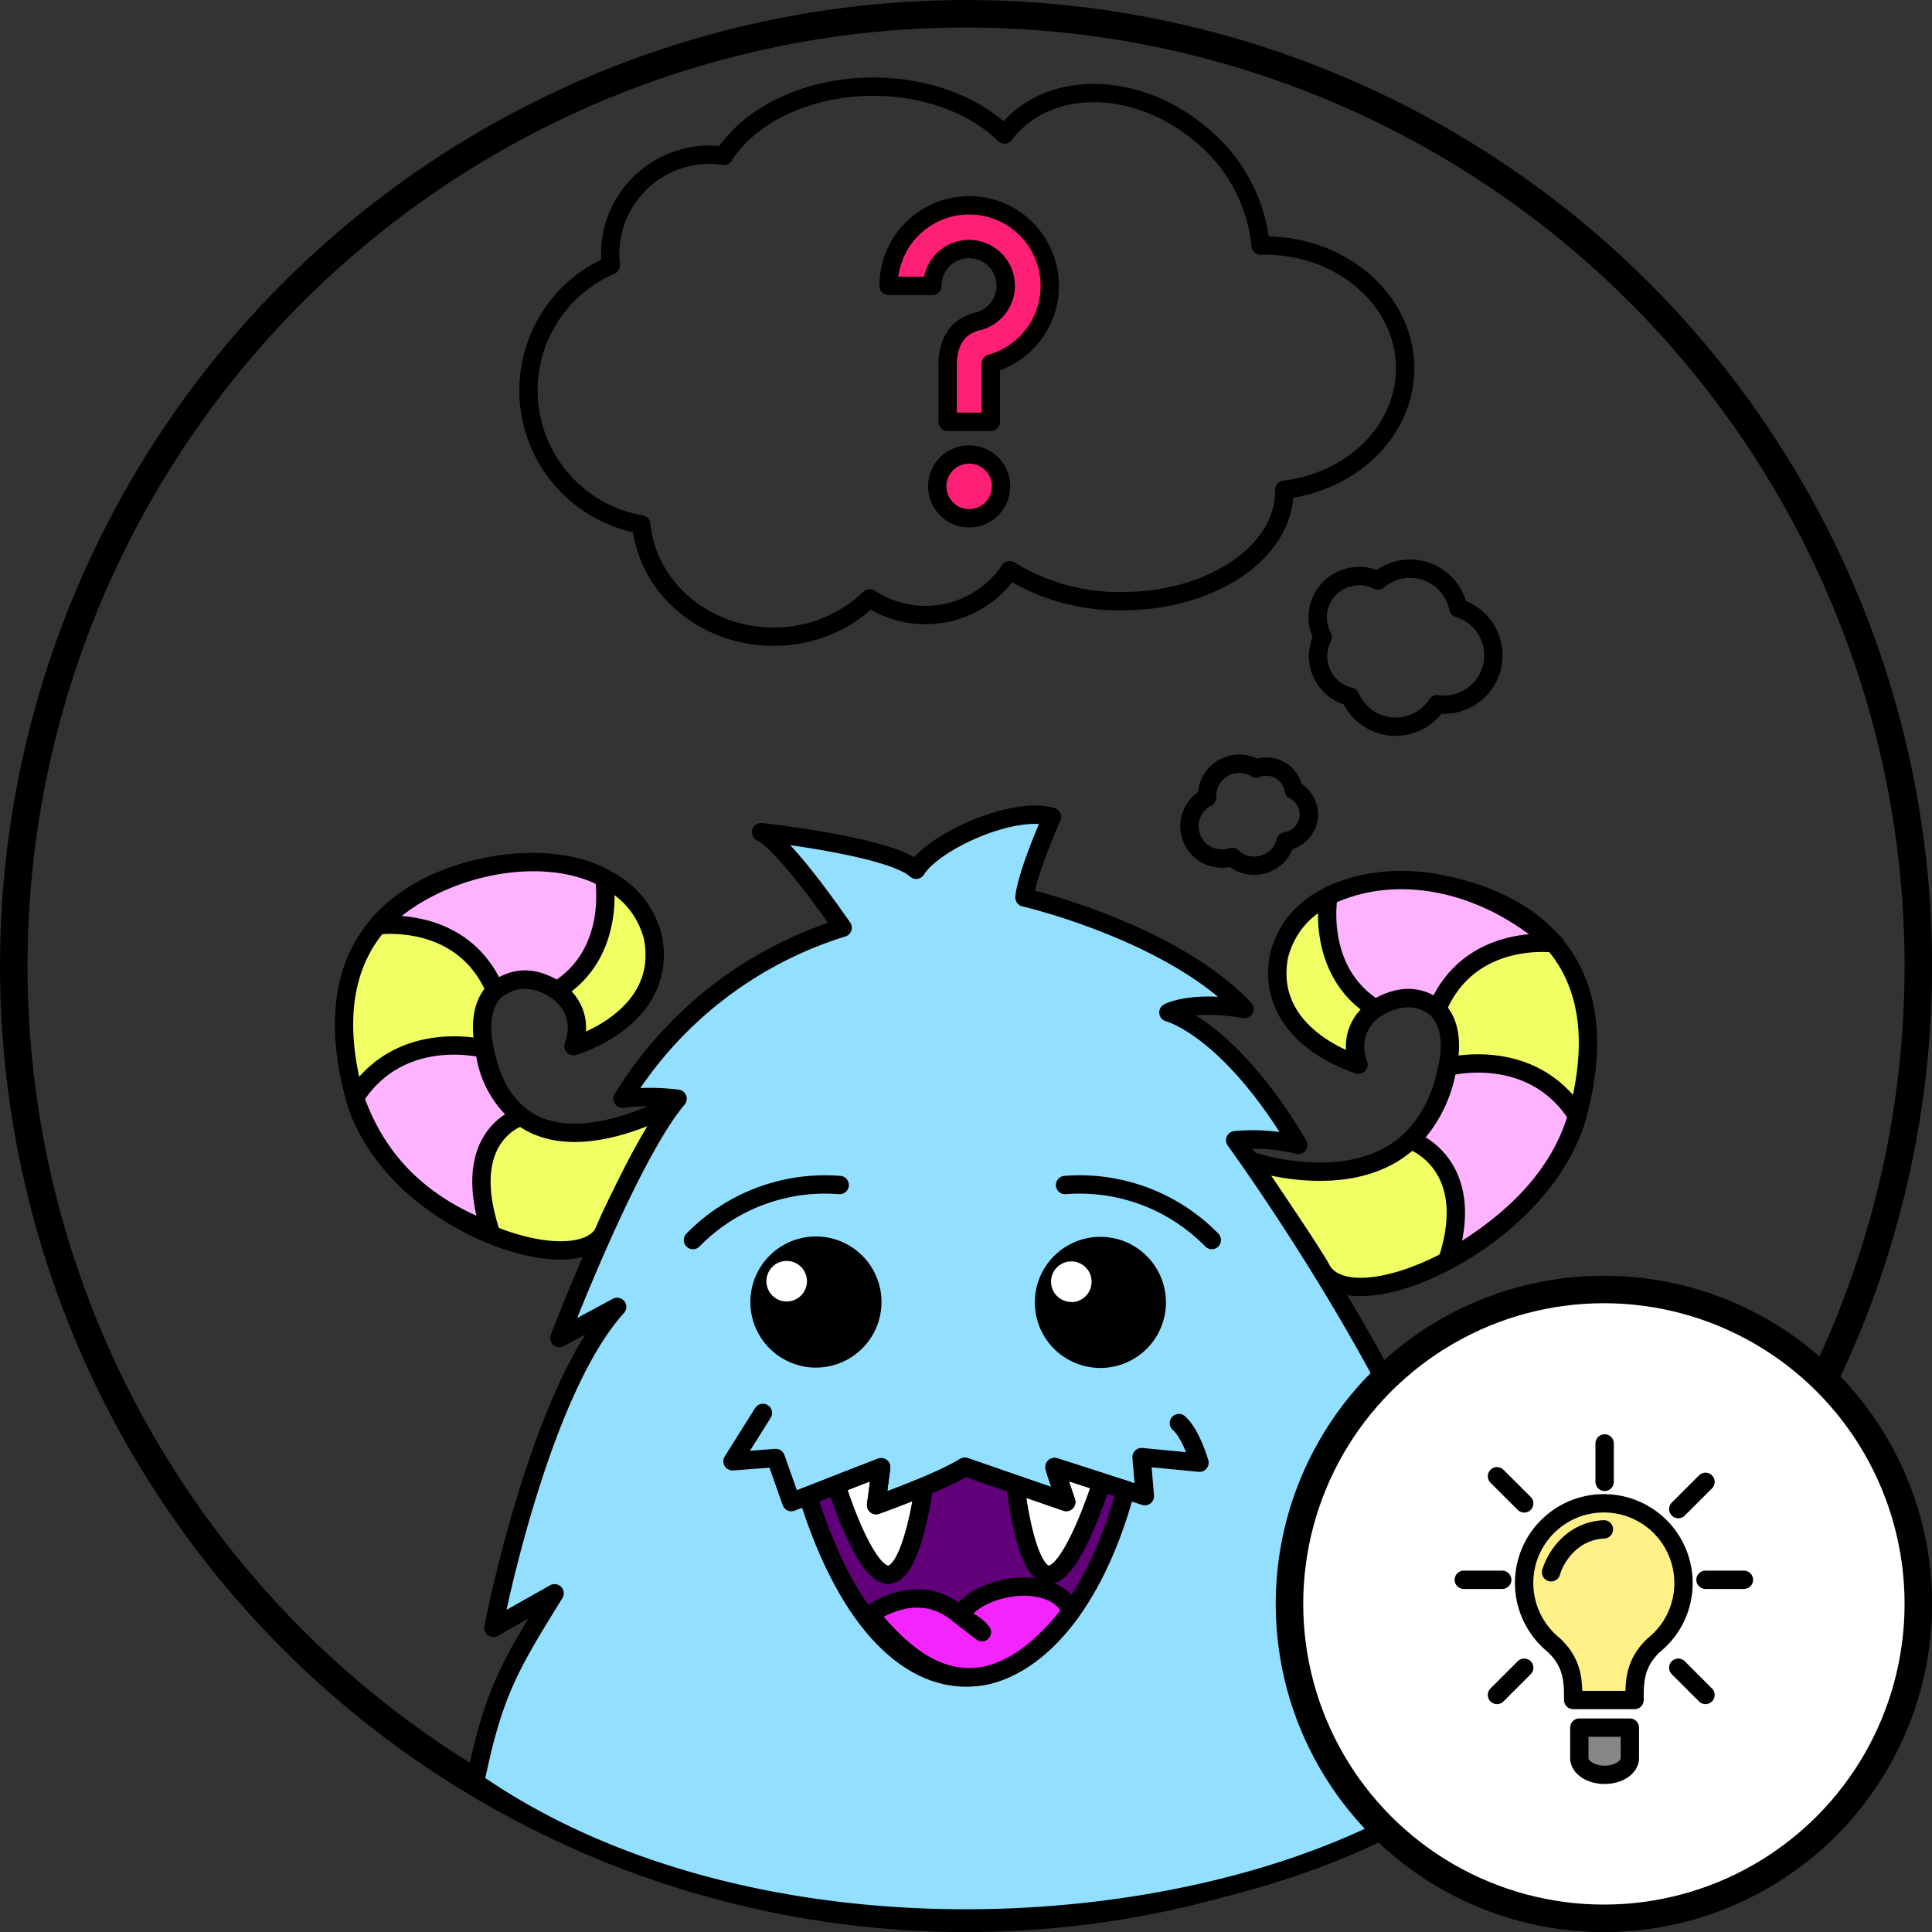 <svg xmlns="http://www.w3.org/2000/svg" viewBox="0 0 210.69 210.69"><rect x="0" y="0" width="210.69" height="210.69" fill="#333333" stroke="none"/><defs><style>.cls-1,.cls-14,.cls-6,.cls-9{fill:none;}.cls-1,.cls-10,.cls-11,.cls-12,.cls-13,.cls-14,.cls-15,.cls-2,.cls-3,.cls-4,.cls-6,.cls-7,.cls-8,.cls-9{stroke:#000;}.cls-1,.cls-11,.cls-6{stroke-miterlimit:10;}.cls-1,.cls-11{stroke-width:3px;}.cls-2{fill:#f0ff64;}.cls-10,.cls-12,.cls-13,.cls-14,.cls-15,.cls-2,.cls-3,.cls-4,.cls-6,.cls-7,.cls-8,.cls-9{stroke-linecap:round;}.cls-10,.cls-12,.cls-13,.cls-14,.cls-15,.cls-2,.cls-3,.cls-4,.cls-7,.cls-8,.cls-9{stroke-linejoin:round;}.cls-10,.cls-12,.cls-13,.cls-15,.cls-2,.cls-3,.cls-4,.cls-6,.cls-7,.cls-8,.cls-9{stroke-width:2px;}.cls-3{fill:#fdb3ff;}.cls-4{fill:#93dfff;}.cls-11,.cls-5,.cls-8{fill:#fff;}.cls-7{fill:#62007a;}.cls-10{fill:#f424ff;}.cls-12{fill:#fff188;}.cls-13{fill:#878787;}.cls-15{fill:#ff1f75;}</style></defs><g id="Layer_2" data-name="Layer 2"><g id="icons_v3"><g id="challenge"><g id="ideas"><g id="challenge-2" data-name="challenge"><circle class="cls-1" cx="105.35" cy="105.35" r="103.85"/><g id="done"><g id="right_horn"><path class="cls-2" d="M73.91,120.11s-18.48,11.11-21.24-6.67c-1.38-10.6,12.7-7,9.87.65,0,0,10.41-3,8.66-11.91-2.51-9.43-15.15-8.08-15.15-8.08s-24.6,1.17-17.12,26.42c4.64,13.43,25.15,19.76,27.19,13.29C66.62,132.24,71.5,122.86,73.91,120.11Z"/><path class="cls-3" d="M41.19,100.92S50.45,99.6,54,108c1.94-1.4,4-1.74,6.75,0,6.62-4.08,5.13-12.28,5.13-12.28C58.8,92,47.12,94.63,41.19,100.92Z"/><path class="cls-3" d="M38.7,119.71c5-7.78,14.14-5.33,14.14-5.33a10.81,10.81,0,0,0,4,7.39s-6.81,1.89-3.36,12.53C46.69,131.71,41.35,127.33,38.7,119.71Z"/></g><g id="right_horn-2" data-name="right_horn"><path class="cls-2" d="M136.23,126.55s19,6.68,21.79-11.11c1.38-10.6-12.7-7-9.87.66,0,0-10.4-3-8.66-11.91,2.51-9.43,15.15-8.08,15.15-8.08s24.6,1.16,17.12,26.42c-4.64,13.43-24.54,21.86-27.69,15.84C143.26,136.81,138.31,129.52,136.23,126.55Z"/><path class="cls-3" d="M150,110c-6.62-4.08-5.13-12.29-5.13-12.29,7.13-3.4,16.78-1.89,24.69,5.18,0,0-9.27-1.33-12.81,7.11C154.83,108.5,152.6,108.4,150,110Z"/><path class="cls-3" d="M157.85,137.43c3.45-10.64-4-13.09-4-13.09a14.52,14.52,0,0,0,4-8s9.17-2.45,14.14,5.34C170.17,127.92,165.4,133.14,157.85,137.43Z"/></g><path id="body" class="cls-4" d="M51.81,194.35c2-9.78,3.74-12.62,8.67-20.6l-6.68,3.77s4.93-25.55,13.5-35L61,145.92s7.6-19.86,12.89-26.1a24.14,24.14,0,0,0-6,0,43.15,43.15,0,0,1,24-18.65C85,91.26,83,90.75,83,90.75s14.08,1.52,16.91,4.1c1.92-3.08,10.52-7,14.81-5.77-2.94,6.75-3,8.79-3,8.79s16,3.7,24,12.17c-5.76-1-8.3.37-8.3.37s6.56,1.63,14.16,14.45a20.87,20.87,0,0,0-6.88-.52s19.19,26.33,25.21,46.8c-5.73-5.23-6.41-5.13-6.41-5.13s9.09,22.71,8.16,26.65C139.08,211.59,84.49,217,51.81,194.35Z"/><g id="eyes"><circle class="cls-5" cx="85.97" cy="139.77" r="2.75"/><circle class="cls-5" cx="116.83" cy="139.77" r="2.75"/><path id="eye2" d="M120,134.88a7.15,7.15,0,1,0,7.15,7.15A7.15,7.15,0,0,0,120,134.88Zm-3.18,7.1a2.21,2.21,0,1,1,2.22-2.21A2.21,2.21,0,0,1,116.83,142Z"/><path id="eye2-2" data-name="eye2" d="M89,134.84A7.15,7.15,0,1,0,96.13,142,7.15,7.15,0,0,0,89,134.84Zm-3.18,7.09A2.21,2.21,0,1,1,88,139.72,2.21,2.21,0,0,1,85.8,141.93Z"/></g><g id="eyebrow3"><g id="eyebrow1"><path class="cls-6" d="M75.57,135.23a20.15,20.15,0,0,1,16-6"/></g><g id="eyebrow1-2" data-name="eyebrow1"><path class="cls-6" d="M132.15,135.23a20.15,20.15,0,0,0-16-6"/></g></g><g id="mouth"><path class="cls-7" d="M88.11,163.15c8.93,28.61,27.94,24.27,34.65-.68L115,160l1.28,3.83L105.21,160c-1.81,1.17-5.82,2.69-9.67,4.19l.55-4.13Z"/><path class="cls-8" d="M91.21,161.94s3,9.79,5.65,9.79,3.89-9.58,3.89-9.58-3.83,1.52-5.21,2c.14-1,.44-3.27.55-4.13C94.8,160.54,92.16,161.49,91.21,161.94Z"/><path class="cls-8" d="M120.14,161.64s-3.15,10.09-5.76,10.09-3.65-9.84-3.65-9.84l5.55,1.92c-.22-.64-1.18-3.21-1.28-3.83C116,160.3,119.1,161.29,120.14,161.64Z"/><path id="mustache_line" class="cls-9" d="M83.2,154.08l-3.32,5.28L84.6,159l1.7,4.81L96.09,160l-.55,4.13s6.88-2.43,9.67-4.19l11.07,3.83L115,160l9.85,3.16-.36-4.26,6.32.61s-.91-3.16-2.25-4.32"/><path class="cls-10" d="M107.08,178c-.6-.86-1.75-1.29-2.38-1.84-4.84-4.24-10.15.15-10.15.15-.14-2.56,9.11,16.47,22.28-.58-1.7-4.19-10-3.09-12.13.43Z"/></g></g><g id="bulb"><circle class="cls-11" cx="174.91" cy="174.91" r="34.29"/><g id="bulb-2" data-name="bulb"><path class="cls-12" d="M183.59,172.64a8.69,8.69,0,1,0-14.15,6.75h0c2.12,2,2.12,4,2.12,6h6.69c0-2,0-4,2.12-6h0A8.64,8.64,0,0,0,183.59,172.64Z"/><path class="cls-9" d="M174.91,166.78a6,6,0,0,0-3.66,1.46,7.12,7.12,0,0,0-2.1,3.22"/><line class="cls-9" x1="174.99" y1="157.41" x2="174.99" y2="161.6"/><line class="cls-9" x1="185.99" y1="161.6" x2="183.02" y2="164.57"/><line class="cls-9" x1="185.99" y1="184.84" x2="183.02" y2="181.87"/><line class="cls-9" x1="163.25" y1="184.84" x2="166.22" y2="181.87"/><line class="cls-9" x1="163.25" y1="160.99" x2="166.22" y2="163.95"/><line class="cls-9" x1="190.18" y1="172.28" x2="185.99" y2="172.28"/><line class="cls-9" x1="163.82" y1="172.28" x2="159.63" y2="172.28"/><path class="cls-13" d="M172.23,188.4v3.33c0,1,1.24,1.82,2.76,1.82s2.75-.82,2.75-1.82V188.4Z"/><path class="cls-14" d="M172.23,190.6h0Z"/></g></g></g><path class="cls-9" d="M153.23,40.17c0-7.39-6.84-13.39-15.28-13.39l-.47,0a17.91,17.91,0,0,0-6.61-12.19c-6.93-5.79-16.33-5.94-21-.34-.12.13-.21.28-.32.42-3.24-3.17-8.46-5.22-14.36-5.22C88,9.47,81.73,12.56,78.94,17a10.05,10.05,0,0,0-1.56-.13A10.85,10.85,0,0,0,66.54,27.71a12.12,12.12,0,0,0,.07,1.22A14.85,14.85,0,0,0,69.94,57.2c.65,6.86,6.86,12.23,14.42,12.23a15,15,0,0,0,10.49-4.18,11.06,11.06,0,0,0,15.26-3.07,22.58,22.58,0,0,0,12.28,3.38c9.76,0,17.67-5.37,17.67-12,0,0,0-.1,0-.15C147.49,52.52,153.23,46.94,153.23,40.17Z"/><path class="cls-9" d="M142.74,88.82a3,3,0,0,0-1.66-2.66,3,3,0,0,0-2.94-2.56,3,3,0,0,0-1.13.22,3.52,3.52,0,0,0-5.38,3,.71.71,0,0,0,0,.14,3.53,3.53,0,0,0,1.62,6.67,3.69,3.69,0,0,0,1.11-.18,3.53,3.53,0,0,0,5.84-1.7A3,3,0,0,0,142.74,88.82Z"/><path class="cls-9" d="M144.53,64.71a4.51,4.51,0,0,0-.28,4.77,4.53,4.53,0,0,0,1.4,5.78,4.6,4.6,0,0,0,1.6.72,5.38,5.38,0,0,0,9.34,1l.12-.19a5.38,5.38,0,0,0,3.87-9.72,5.72,5.72,0,0,0-1.55-.76,5.37,5.37,0,0,0-8.76-3A4.54,4.54,0,0,0,144.53,64.71Z"/></g><path class="cls-15" d="M114.48,31.18a8.79,8.79,0,0,0-17.58,0h4.78A4,4,0,1,1,106.8,35c-2.32.53-3.35,2.13-3.46,4.54V46h4.71V39.65A8.79,8.79,0,0,0,114.48,31.18Z"/><circle class="cls-15" cx="105.69" cy="53.04" r="3.48"/></g></g></g></svg>